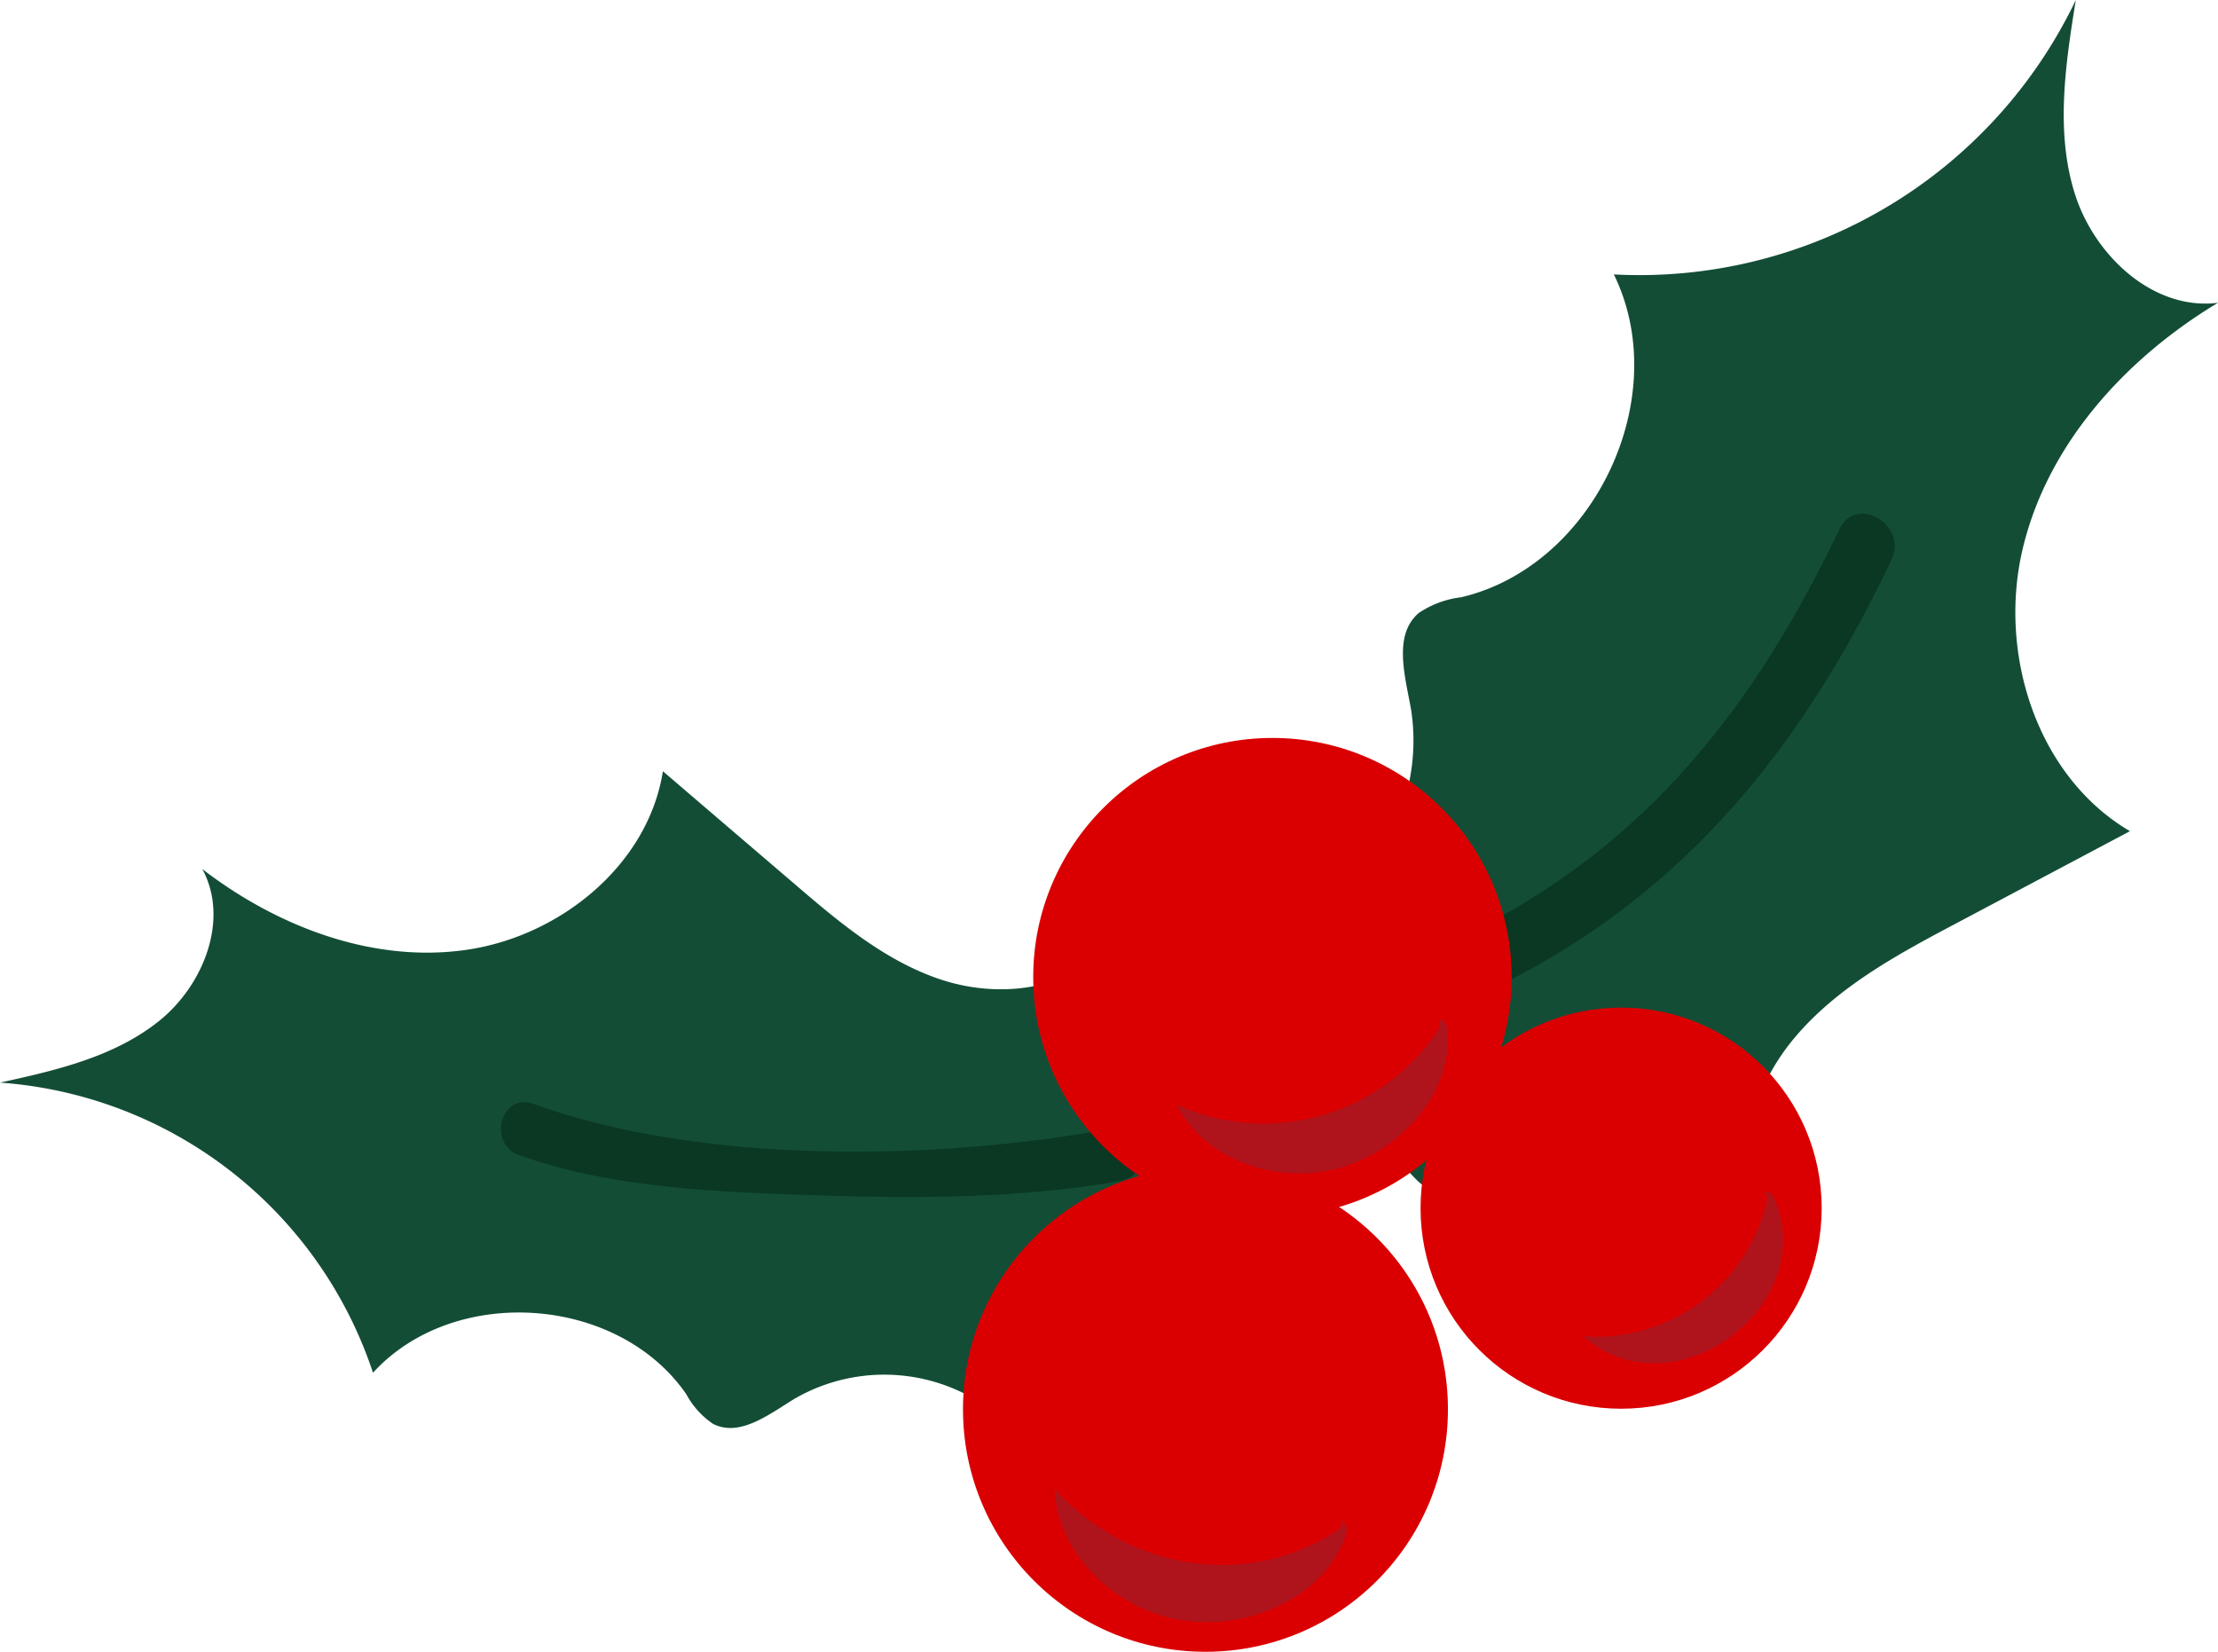 <svg xmlns="http://www.w3.org/2000/svg" width="157.234" height="117.091" viewBox="0 0 157.234 117.091">
    <g data-name="Group 2184">
        <path data-name="Path 4135" d="M78.4 52.764c-2.795 3.147-7.692 3.636-11.681 2.32s-7.3-4.124-10.487-6.865q-4.619-3.948-9.239-7.909C45.949 46.944 39.722 52 33.088 52.967s-13.43-1.628-18.748-5.725c1.94 3.568.095 8.248-3.08 10.785S3.975 61.514 0 62.382a30.121 30.121 0 0 1 26.441 20.567c5.752-6.295 17.365-5.494 22.208 1.519a5.93 5.93 0 0 0 1.872 2.089c1.886 1 3.989-.651 5.806-1.764a12.7 12.7 0 0 1 15.737 2.428c1.343 1.547 11.436-11.938 11.6-14.136.421-5.779-4.3-14.313-5.25-20.309z" transform="translate(0 14.362)" style="fill:#134d36"/>
        <path data-name="Path 4136" d="M27.457 61.344c6.593 2.388 14.218 2.632 21.164 2.863s14.462.231 21.5-1.031c2.388-.434 1.37-4.056-1-3.636-12.291 2.225-28.829 2.469-40.658-1.818-2.279-.828-3.269 2.808-1 3.636z" transform="translate(9.335 20.529)" style="fill:#0a3822"/>
        <path data-name="Path 4137" d="M100.923 87c-2.171-4.26-.651-9.659 2.4-13.336s7.394-6.01 11.626-8.248l12.223-6.485c-6.58-3.866-9.361-12.549-7.611-19.983s7.3-13.539 13.851-17.473c-4.585.57-8.764-3.337-10.148-7.733s-.664-9.174.07-13.732a34.29 34.29 0 0 1-32.749 19.454c4.273 8.7-1.4 20.675-10.826 22.886a6.805 6.805 0 0 0-3 1.112c-1.845 1.574-.963 4.49-.543 6.878A14.45 14.45 0 0 1 67.1 66c-2.2.773 7.9 17.066 10.148 18.152 5.942 2.849 16.944 1.4 23.687 2.876z" transform="translate(23.82 -.01)" style="fill:#134d36"/>
        <path data-name="Path 4138" d="M79.267 60.249c13.214-6.566 21.476-17.026 27.716-30.131 1.18-2.483-2.51-4.653-3.7-2.157C97.337 40.428 89.686 50.3 77.1 56.559c-2.469 1.221-.3 4.925 2.157 3.7z" transform="translate(27.107 9.564)" style="fill:#0a3822"/>
        <circle data-name="Ellipse 32" cx="17.189" cy="17.189" r="17.189" transform="translate(68.266 82.714)" style="fill:#da0002"/>
        <circle data-name="Ellipse 33" cx="14.218" cy="14.218" r="14.218" transform="translate(100.703 71.427)" style="fill:#da0002"/>
        <path data-name="Path 4139" d="M55.11 77.82c5.237 5.739 13.648 7.18 20.119 2.88a.735.735 0 0 0 .271-.651.968.968 0 0 1 .3.882c-1.424 4.45-6.648 6.742-11.124 6.254-4.816-.488-9.374-4.49-9.564-9.361z" transform="translate(19.654 27.74)" style="fill:#af141c"/>
        <path data-name="Path 4140" d="M82.75 72.541a12.478 12.478 0 0 0 12.9-9.2c.081-.353.231-.76-.122-1.072a.745.745 0 0 1 .665.339c3.5 7.706-7.055 15.533-13.444 9.944z" transform="translate(29.512 22.193)" style="fill:#af141c"/>
        <circle data-name="Ellipse 34" cx="16.958" cy="16.958" r="16.958" transform="translate(73.245 52.312)" style="fill:#da0002"/>
        <path data-name="Path 4141" d="M61.49 59.335a14.86 14.86 0 0 0 18.247-4.857c.244-.353.57-.746.312-1.248a.925.925 0 0 1 .61.651c.516 4.423-3.107 8.479-7.19 9.808-4.368 1.465-9.9-.2-11.979-4.355z" transform="translate(21.93 18.97)" style="fill:#af141c"/>
    </g>
</svg>
